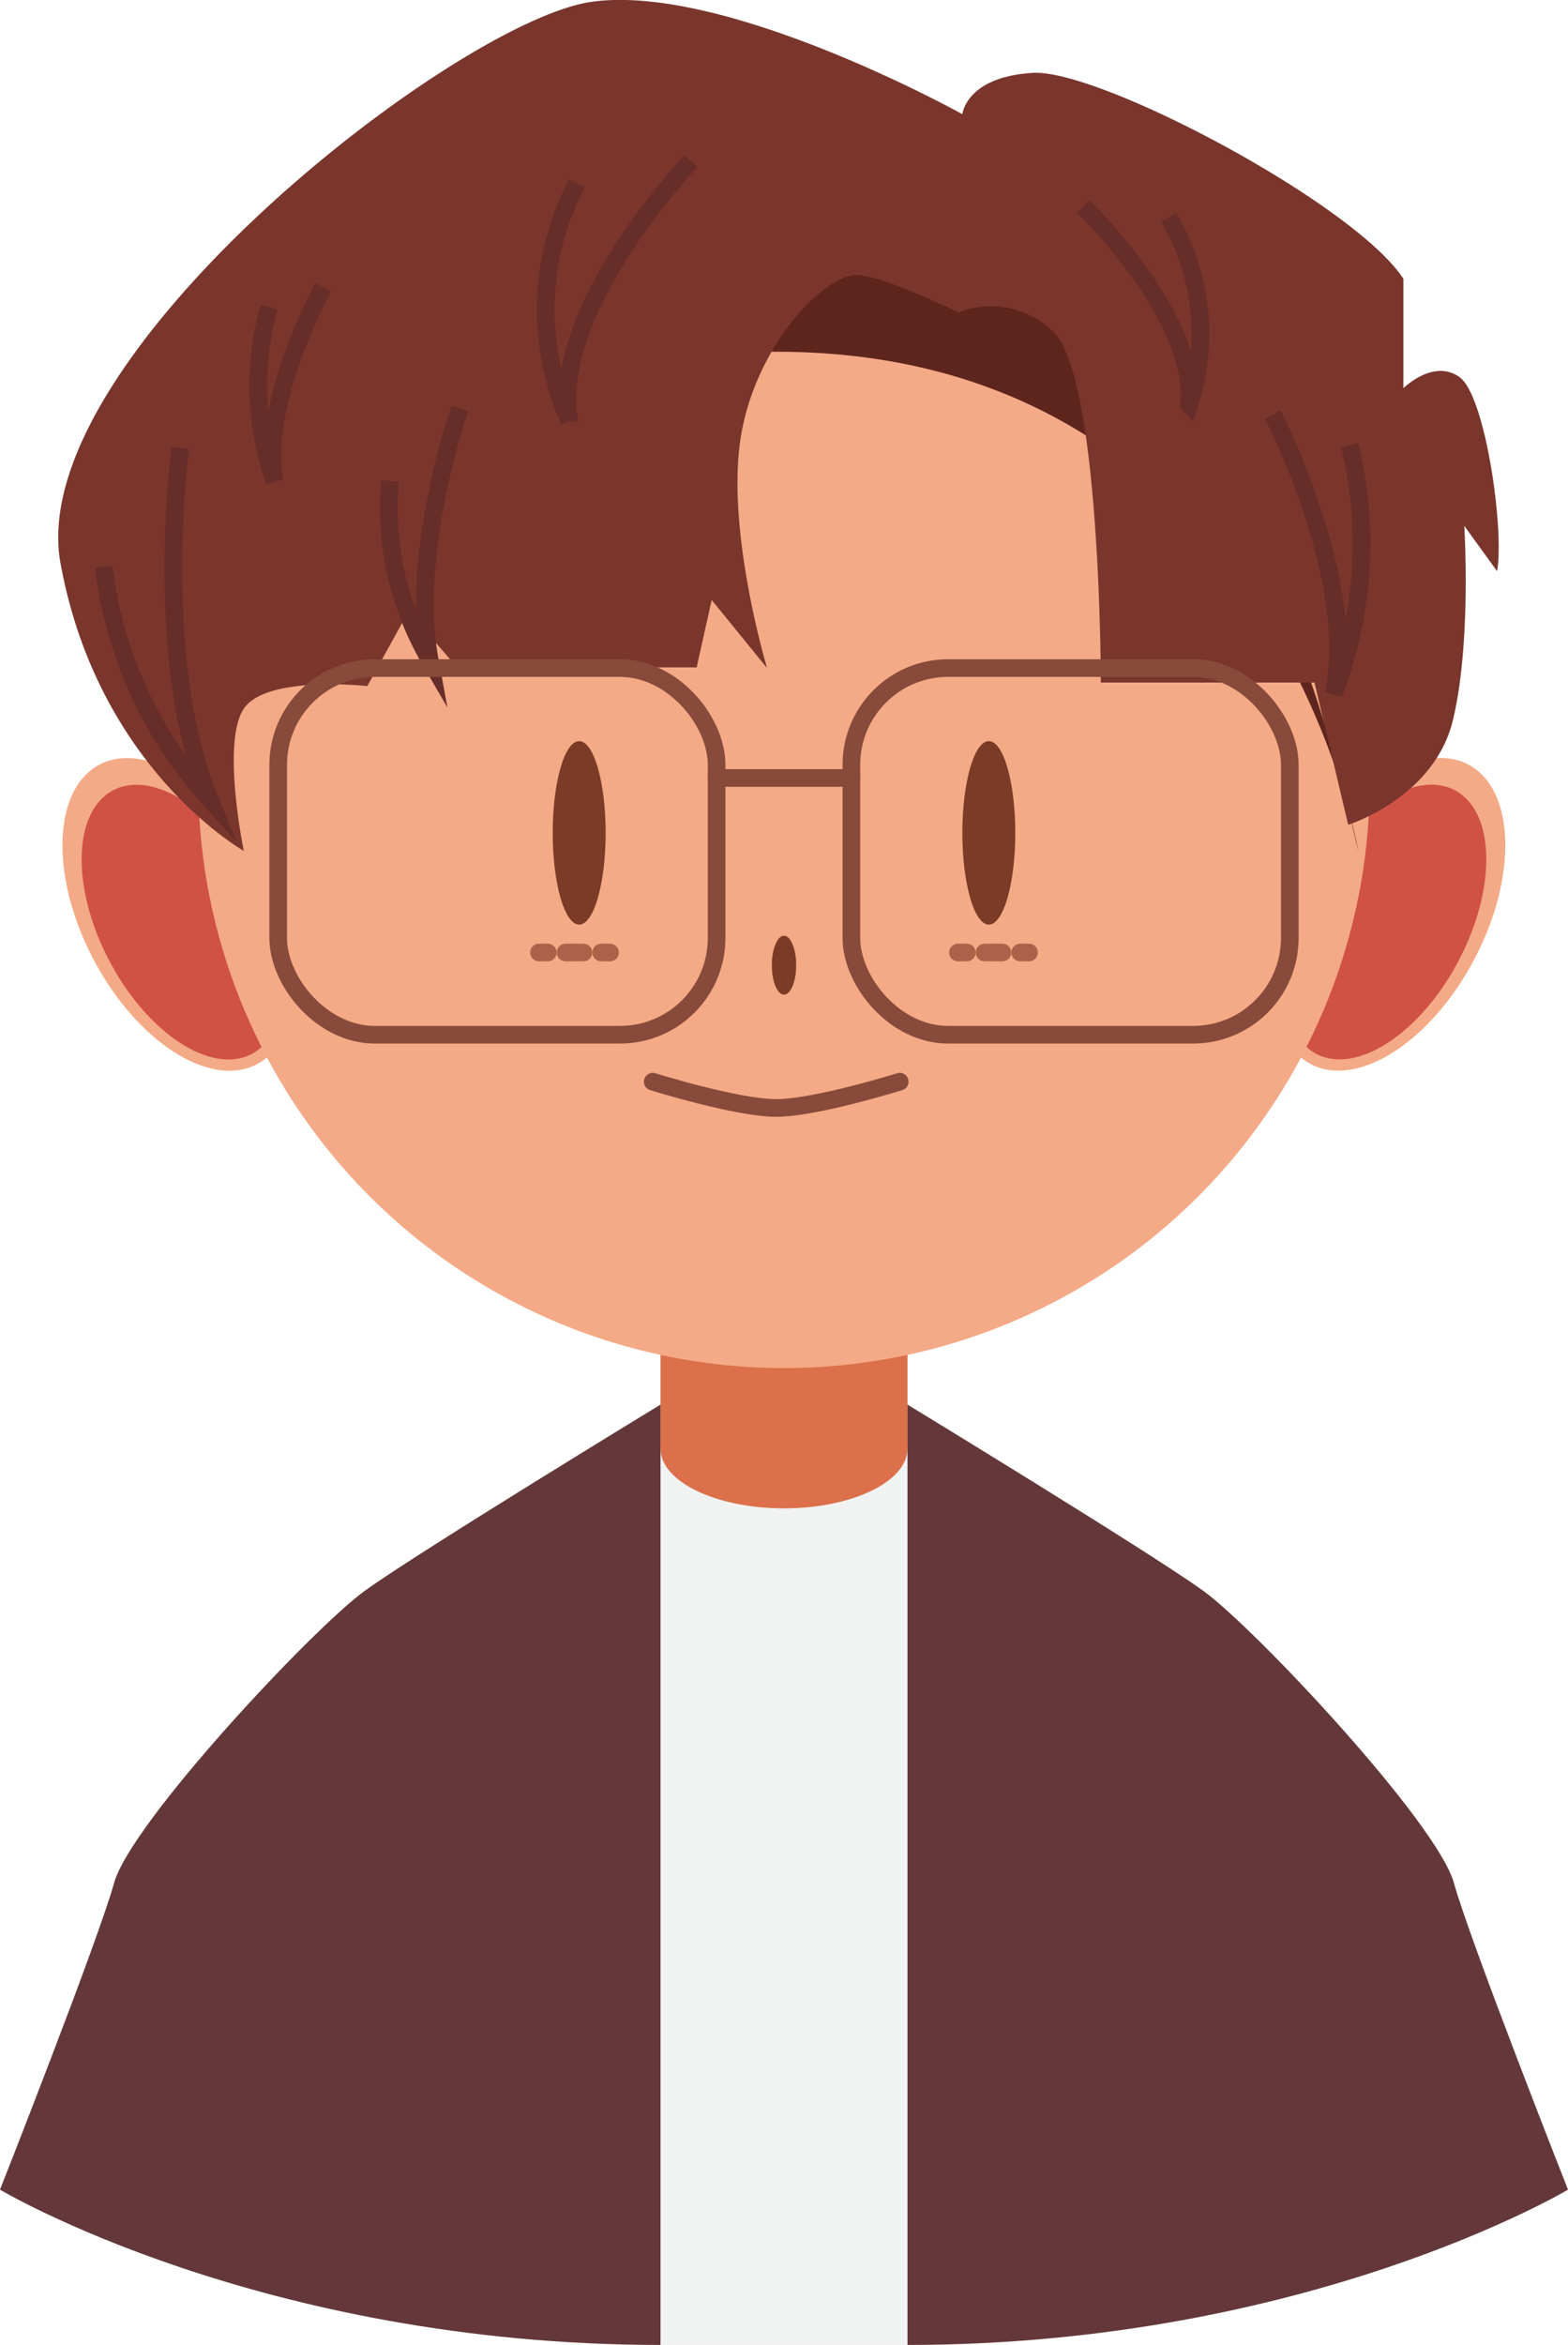 <svg xmlns="http://www.w3.org/2000/svg" viewBox="0 0 88.88 132.89"><defs><style>.cls-1{fill:#db704b;}.cls-2{fill:#f4aa86;}.cls-3{fill:#d05245;}.cls-4{fill:#5e251d;}.cls-5{fill:#7a362c;}.cls-10,.cls-11,.cls-6,.cls-7{fill:none;stroke-miterlimit:10;}.cls-6{stroke:#672d28;}.cls-7{stroke:#884a3a;}.cls-10,.cls-11,.cls-7{stroke-linecap:round;}.cls-8{fill:#7c3b26;}.cls-9{opacity:0.67;}.cls-10,.cls-11{stroke:#883e2a;}.cls-11{stroke-dasharray:1.01 1.01;}.cls-12{fill:#f1f2f2;}.cls-13{fill:#64383a;}</style></defs><g id="Layer_2" data-name="Layer 2"><g id="Layer_2-2" data-name="Layer 2"><g id="person"><rect id="nect" class="cls-1" x="37.44" y="72.23" width="14" height="14.74"/><g id="ears"><g id="ear-r"><ellipse class="cls-2" cx="78.77" cy="51.82" rx="9.59" ry="5.44" transform="translate(-3.75 97.44) rotate(-62.28)"/><ellipse class="cls-3" cx="78.54" cy="52.26" rx="8.44" ry="4.69" transform="translate(-4.26 97.47) rotate(-62.28)"/></g><g id="ear-l"><ellipse class="cls-2" cx="10.11" cy="51.82" rx="5.44" ry="9.59" transform="translate(-22.95 10.65) rotate(-27.72)"/><ellipse class="cls-3" cx="10.35" cy="52.26" rx="4.69" ry="8.44" transform="translate(-23.13 10.81) rotate(-27.72)"/></g></g><circle class="cls-2" cx="44.44" cy="44.33" r="33.2"/><g id="hair"><path class="cls-4" d="M77,48.26S72.26,20.47,44.79,19.94,10.64,45.73,10.64,45.73s8.17-34.6,33.2-34.6S75.55,42.21,77,48.26Z"/><path class="cls-5" d="M54.34,17.71s-3.85-1.91-5.64-2.12S42.88,19.41,42,24.71s1.48,13.15,1.48,13.15L40.34,34l-.85,3.82H25.91l-2.75-3.18-2.34,4.24s-5.72-.63-7,1.28,0,8.06,0,8.06S5.55,43.58,3.43,31.92,25.91,1.16,33.55.1s21,6.37,21,6.37.21-2.12,4-2.34,18.24,7.43,21,11.67V22s1.7-1.69,3.18-.63,2.55,8.69,2.13,11L83,29.8s.42,6.58-.64,11-5.94,5.94-5.94,5.94l-1.91-8.06H62.4s0-17.61-2.76-19.94A5,5,0,0,0,54.34,17.71Z"/><path class="cls-6" d="M39.17,9.12s-8.06,8.48-6.89,14.74a15.45,15.45,0,0,1,.42-13.47"/><path class="cls-6" d="M61.41,11.7s6.46,6.22,6,11.24a13.06,13.06,0,0,0-1.16-10.62"/><path class="cls-6" d="M72.15,23.51S77,32.86,75.59,39.33a23.73,23.73,0,0,0,.92-14.1"/><path class="cls-6" d="M18.33,16.28s-3.57,6.41-2.77,11a16.6,16.6,0,0,1-.31-9.88"/><path class="cls-6" d="M10.22,25.39S8.61,37.28,11.88,45.28a23.74,23.74,0,0,1-6-13.16"/><path class="cls-6" d="M26.06,23.15s-2.83,8.12-1.71,14.21a17.05,17.05,0,0,1-2.24-10.1"/></g><g id="face"><rect class="cls-7" x="48.26" y="37.86" width="24.85" height="20.78" rx="5.48"/><rect class="cls-7" x="15.78" y="37.86" width="24.85" height="20.78" rx="5.48" transform="translate(56.4 96.5) rotate(-180)"/><ellipse class="cls-8" cx="44.44" cy="54.7" rx="0.69" ry="1.67"/><ellipse class="cls-8" cx="56.05" cy="47.2" rx="1.5" ry="5.2"/><g class="cls-9"><line class="cls-10" x1="54.3" y1="53.98" x2="54.8" y2="53.98"/><line class="cls-11" x1="55.81" y1="53.98" x2="57.33" y2="53.98"/><line class="cls-10" x1="57.83" y1="53.98" x2="58.33" y2="53.98"/></g><ellipse class="cls-8" cx="32.83" cy="47.2" rx="1.5" ry="5.2"/><g class="cls-9"><line class="cls-10" x1="34.58" y1="53.98" x2="34.08" y2="53.98"/><line class="cls-11" x1="33.07" y1="53.98" x2="31.55" y2="53.98"/><line class="cls-10" x1="31.05" y1="53.98" x2="30.55" y2="53.98"/></g><path class="cls-7" d="M37,61.3s4.77,1.49,7,1.49,7-1.49,7-1.49"/><line class="cls-7" x1="40.62" y1="44.09" x2="48.26" y2="44.09"/></g><rect class="cls-12" x="35.9" y="82.09" width="17.08" height="50.79"/><path class="cls-13" d="M51.44,79.6S65.23,88,68.2,90.15,81.46,103.3,82.41,106.7s6.47,17.39,6.47,17.39-14.74,8.8-37.44,8.8Z"/><path class="cls-13" d="M37.44,79.6S23.65,88,20.68,90.15,7.42,103.3,6.47,106.7,0,124.09,0,124.09s14.74,8.8,37.44,8.8Z"/><ellipse class="cls-1" cx="44.44" cy="82.09" rx="7" ry="3.39"/></g></g></g></svg>